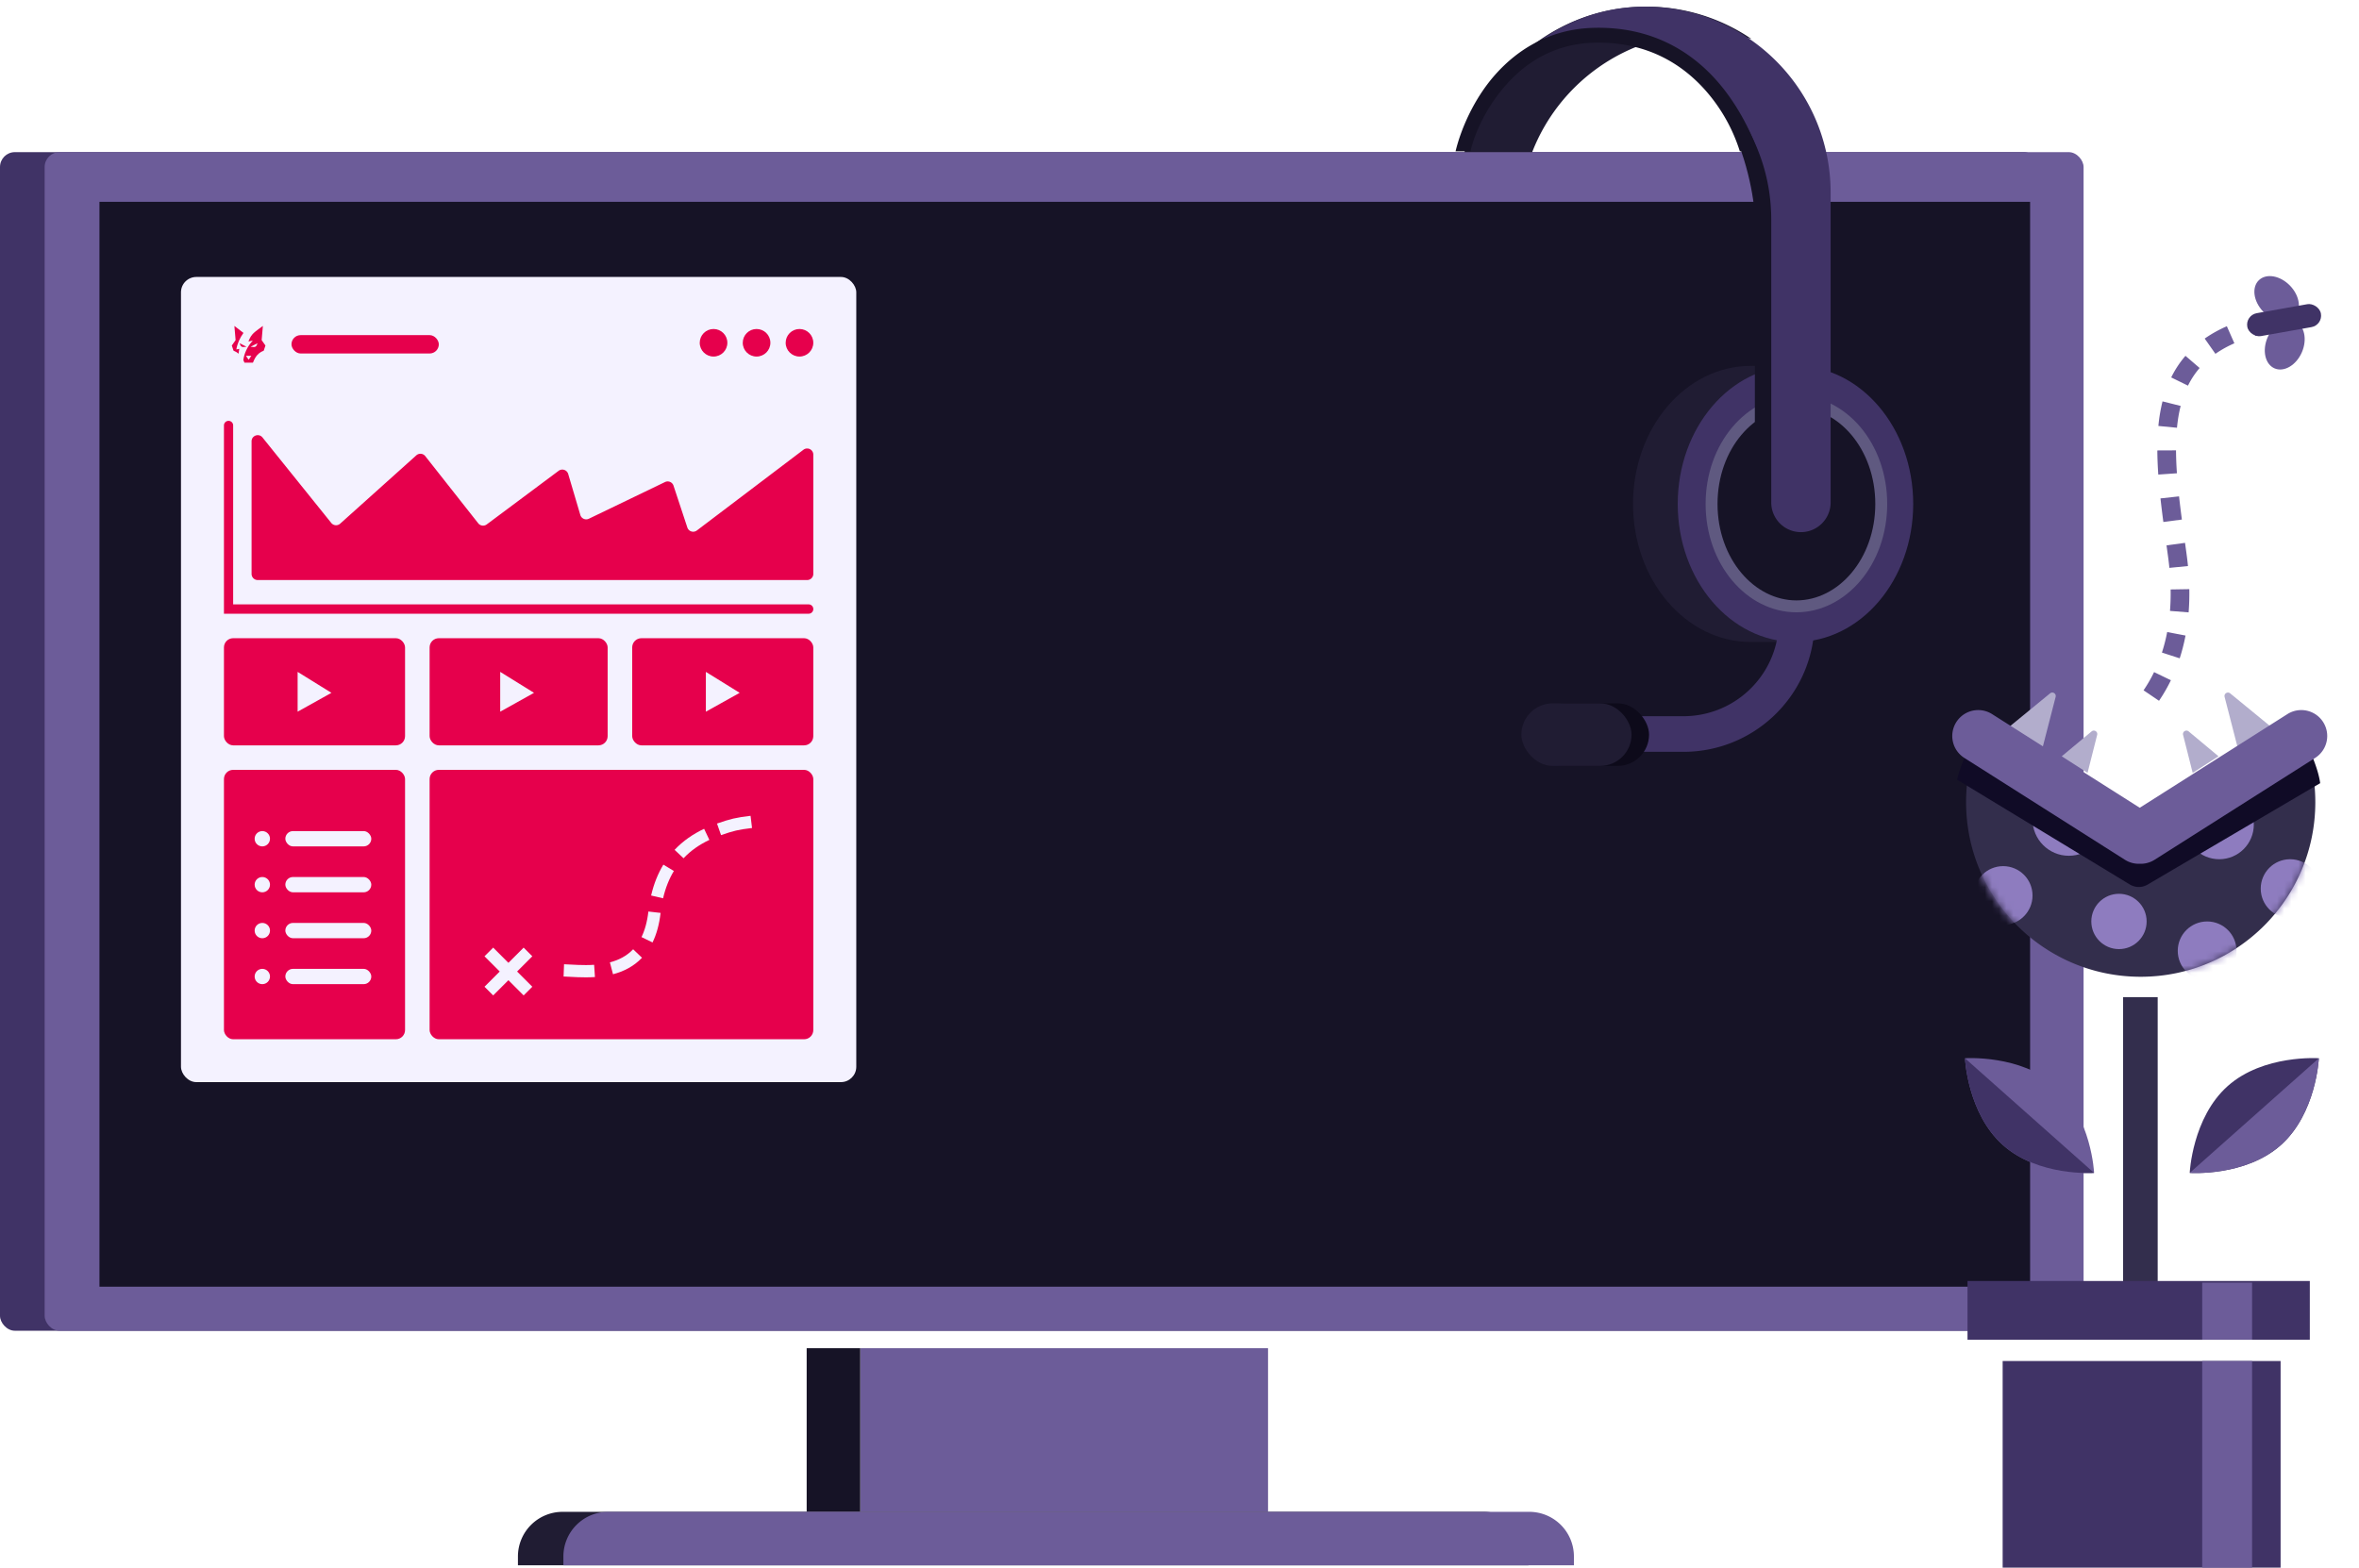 <svg width="331" height="220" fill="none" xmlns="http://www.w3.org/2000/svg"><path fill-rule="evenodd" clip-rule="evenodd" d="M304.084 88.7a23.69 23.69 0 0 1-.736 2.88l2.495.806c.328-1.008.602-2.073.817-3.196l-2.576-.49zm-1.837 5.623a20.104 20.104 0 0 1-1.477 2.553l2.17 1.47a22.785 22.785 0 0 0 1.667-2.884l-2.36-1.14zm2.322-11.601a31.283 31.283 0 0 1-.09 3.011l2.614.206c.083-1.043.117-2.13.098-3.26l-2.622.043zm12.883-38.51c-.582.125-1.143.262-1.684.41l.697 2.523a26.953 26.953 0 0 1 1.54-.376l-.553-2.557zm-13.236 33.96c.07.516.129 1.023.177 1.52l2.61-.255a44.353 44.353 0 0 0-.188-1.613c-.074-.55-.149-1.097-.224-1.641l-2.598.354.223 1.636zm-1.072-8.227c.12 1.09.258 2.195.404 3.308l2.6-.34a159.11 159.11 0 0 1-.397-3.254l-2.607.286zm9.314-24.162a18.05 18.05 0 0 0-3.11 1.73l1.507 2.141a15.409 15.409 0 0 1 2.659-1.477l-1.056-2.394zm-9.755 17.43c.005 1.107.054 2.238.134 3.386l2.616-.182a49.03 49.03 0 0 1-.127-3.216l-2.623.012zm3.948-13.277a14.235 14.235 0 0 0-2.001 3.031l2.354 1.154a11.6 11.6 0 0 1 1.634-2.477l-1.987-1.708zm-3.219 6.392a23.368 23.368 0 0 0-.582 3.45l2.61.252c.104-1.077.272-2.099.516-3.064l-2.544-.638z" fill="#6C5C99"/><ellipse rx="2.619" ry="3.601" transform="matrix(-.726 .688 .689 .724 319.445 41.917)" fill="#6C5C99"/><ellipse rx="2.621" ry="3.598" transform="rotate(-156.763 165.265 -8.76) skewX(-.103)" fill="#6C5C99"/><rect width="3.27" height="10.489" rx="1.635" transform="matrix(-.176 -.984 -.985 .175 325.944 45.62)" fill="#403366"/><rect y="21.35" width="286.09" height="165.403" rx="2.088" fill="#403366"/><path fill="#6C5C99" d="M177.924 212.167h-57.22v-22.961h57.22z"/><path fill="#161326" d="M120.705 212.167h-7.518v-22.961h7.518z"/><path d="M72.673 218.432a6.265 6.265 0 0 1 6.265-6.265h129.26a6.265 6.265 0 0 1 6.265 6.265v1.235H72.673v-1.235z" fill="#201C33"/><rect x="6.265" y="21.35" width="286.09" height="165.403" rx="2.088" fill="#6C5C99"/><path fill="#161326" d="M13.956 28.321h270.895V180.57H13.956z"/><rect x="25.394" y="38.867" width="94.754" height="112.995" rx="2.154" fill="#F4F2FF"/><rect x="60.28" y="108.038" width="53.838" height="37.808" rx="1.292" fill="#E6004C"/><path fill="#F4F2FF" d="M73.473 132.984l1.218 1.218-5.491 5.492-1.218-1.219z"/><path fill="#F4F2FF" d="M69.2 132.984l-1.218 1.218 5.491 5.492 1.218-1.219z"/><path d="M35.299 61.934v18.605c0 .476.386.862.861.862h77.096a.862.862 0 0 0 .862-.862V63.8a.862.862 0 0 0-1.382-.686l-14.955 11.33a.861.861 0 0 1-1.338-.417l-1.941-5.873a.861.861 0 0 0-1.192-.505l-10.683 5.149a.861.861 0 0 1-1.2-.532l-1.701-5.749a.862.862 0 0 0-1.341-.446l-10.091 7.525a.862.862 0 0 1-1.192-.158l-7.434-9.43a.861.861 0 0 0-1.251-.108l-10.688 9.59a.861.861 0 0 1-1.246-.101l-9.651-11.995c-.51-.634-1.533-.273-1.533.54z" fill="#E6004C"/><ellipse cx="112.179" cy="48.104" rx="1.938" ry="1.933" fill="#E6004C"/><ellipse cx="106.157" cy="48.104" rx="1.938" ry="1.933" fill="#E6004C"/><ellipse cx="100.12" cy="48.104" rx="1.938" ry="1.933" fill="#E6004C"/><rect x="40.898" y="47.03" width="20.674" height="2.578" rx="1.289" fill="#E6004C"/><path d="M31.423 86.127V59.706a.646.646 0 0 1 1.292 0v25.111h80.748a.655.655 0 0 1 0 1.31h-82.04z" fill="#E6004C"/><rect x="31.423" y="89.564" width="25.411" height="15.037" rx="1.292" fill="#E6004C"/><rect x="60.28" y="89.564" width="24.981" height="15.037" rx="1.292" fill="#E6004C"/><rect x="88.706" y="89.564" width="25.411" height="15.037" rx="1.292" fill="#E6004C"/><rect x="31.423" y="108.038" width="25.411" height="37.808" rx="1.292" fill="#E6004C"/><path d="M34.162 46.72l-1.275-.98.172 1.994-.534.756.242.722c.258.103.5.24.706.43.034-.206.069-.55.103-.688l-.413.086c.138-.842.5-1.632 1-2.32z" fill="#E6004C"/><path d="M34.593 48.662l-.982-.498c.207.533.276.601.982.498zm2.12-.928l.172-1.993c-1.206.91-1.585 1.048-2.033 2.182l.62-.12c-.775.808-1.24 1.89-1.326 2.733l.155.36h1.188c.19-.43.466-1.288 1.517-1.684l.24-.722-.533-.756zm-1.827 2.75l-.379-.55h.759l-.38.55zm.276-1.822l.982-.498c-.207.533-.276.601-.982.498z" fill="#E6004C"/><path d="M79.11 136.18c1.136.044 2.684.185 4.313.077m8.41-8.24c-.178 1.56-.544 2.832-1.047 3.867m14.632-16.541c-2.014.243-2.7.409-4.528 1.045M85.795 135.89c1.337-.35 2.62-.978 3.666-2.076m2.738-7.945c.367-1.578.917-2.927 1.617-4.082m1.467-1.932c1.11-1.179 2.428-2.077 3.882-2.765" stroke="#F4F2FF" stroke-width="1.723"/><path d="M41.76 99.876V94.29l4.744 2.94-4.744 2.646zm28.426 0V94.29l4.744 2.94-4.744 2.646zm28.857 0V94.29l4.744 2.94-4.744 2.646z" fill="#F4F2FF"/><ellipse cx="36.807" cy="117.706" rx="1.077" ry="1.074" fill="#F4F2FF"/><ellipse cx="36.807" cy="124.151" rx="1.077" ry="1.074" fill="#F4F2FF"/><rect x="40.037" y="123.076" width="12.06" height="2.148" rx="1.074" fill="#F4F2FF"/><rect x="40.037" y="116.632" width="12.06" height="2.148" rx="1.074" fill="#F4F2FF"/><ellipse cx="36.807" cy="130.595" rx="1.077" ry="1.074" fill="#F4F2FF"/><rect x="40.037" y="129.52" width="12.06" height="2.148" rx="1.074" fill="#F4F2FF"/><ellipse cx="36.807" cy="137.04" rx="1.077" ry="1.074" fill="#F4F2FF"/><rect x="40.037" y="135.966" width="12.06" height="2.148" rx="1.074" fill="#F4F2FF"/><path d="M214.988 21.35c3.778-9.75 13.275-16.665 24.394-16.665 2.198 0 4.331.27 6.37.779A26.087 26.087 0 0 0 231.018.935c-12.498 0-22.947 8.738-25.528 20.415h9.498z" fill="#201C33"/><path d="M227.463 100.51h-5.019a2.504 2.504 0 0 0-2.509 2.5 2.504 2.504 0 0 0 2.509 2.499h5.019v-4.999z" fill="#251F48"/><path d="M252.138 88.546c5.901-2.956 10.037-9.824 10.037-17.825s-4.136-14.87-10.037-17.825v-1.549h-6.273v.002l-.209-.002c-9.124 0-16.52 8.674-16.52 19.374s7.396 19.373 16.52 19.373l.209-.001v.001h6.273v-1.548z" fill="#201C33"/><path d="M236.204 105.509h-9.629a2.5 2.5 0 0 1 0-4.999h9.629c6.968 0 12.693-5.305 13.325-12.082h5.035c-.645 9.541-8.619 17.081-18.36 17.081z" fill="#403366"/><ellipse cx="251.929" cy="70.721" rx="16.52" ry="19.373" fill="#403366"/><path d="M263.964 70.721c0 8.082-5.462 14.372-11.904 14.372-6.441 0-11.903-6.29-11.903-14.372s5.462-14.372 11.903-14.372c6.442 0 11.904 6.29 11.904 14.372z" fill="#161326" stroke="#5F5980" stroke-width="1.671"/><path d="M242.244 16.637c2.715 4.594 3.988 11.255 3.988 14.285v39.802c0 2.307 1.887 4.177 4.194 4.177s4.193-1.87 4.193-4.177V27.152c0-1.666-1.426-9.98-1.724-11.56l-10.651 1.045z" fill="#161326"/><path d="M222.488 4.695c-2.188 0-4.107.313-6.138.823 4.18-2.865 9.027-4.583 14.472-4.583 14.382 0 26.041 11.691 26.041 26.113v43.464a4.166 4.166 0 1 1-8.333 0V30.81c0-14.422-11.659-26.114-26.042-26.114z" fill="#403366"/><path fill-rule="evenodd" clip-rule="evenodd" d="M239.187 12.558c-3.226-3.583-8.16-6.763-15.548-6.563-5.426.147-9.428 2.67-12.255 5.846-2.846 3.196-4.443 6.787-5.058 9.397h-2.089c.684-2.898 2.479-7.295 5.587-10.786 3.126-3.511 7.64-6.378 13.759-6.544 8.113-.22 13.604 3.307 17.156 7.253 3.527 3.918 5.41 8.567 5.891 10.077h-2.506a23.57 23.57 0 0 0-4.937-8.68z" fill="#161326"/><rect x="215.096" y="98.708" width="16.289" height="8.771" rx="4.385" fill="#0D0A1A"/><rect x="213.472" y="98.708" width="15.454" height="8.771" rx="4.385" fill="#201C33"/><path d="M79.052 218.432a6.265 6.265 0 0 1 6.265-6.265h129.26a6.265 6.265 0 0 1 6.265 6.265v1.235H79.052v-1.235z" fill="#6C5C99"/><path d="M281 191h39v29h-39v-29z" fill="#403366"/><path fill="#332E4D" d="M297.901 139.935h4.851v41.292h-4.851z"/><path d="M320.018 160.713c5.003-4.444 5.348-12.203 5.348-12.203s-7.767-.554-12.771 3.889c-5.003 4.444-5.348 12.203-5.348 12.203s7.768.555 12.771-3.889z" fill="#403366"/><path d="M307.25 164.601c.197.013 7.829.496 12.767-3.89 4.928-4.377 5.337-11.969 5.348-12.198l-18.115 16.088zm-26.191-3.888c-5.003-4.444-5.348-12.203-5.348-12.203s7.768-.554 12.771 3.889c5.003 4.444 5.348 12.203 5.348 12.203s-7.767.555-12.771-3.889z" fill="#6C5C99"/><path d="M293.827 164.601c-.196.013-7.828.496-12.766-3.89-4.928-4.377-5.337-11.969-5.348-12.198l18.114 16.088z" fill="#403366"/><path fill-rule="evenodd" clip-rule="evenodd" d="M300.128 117.807c0 .046.05.074.089.05a.058.058 0 0 1 .062 0 .059.059 0 0 0 .09-.05v-.009c0-.022.012-.043.031-.054l20.299-12.619c1.286-.799 2.99-.237 3.373 1.227.521 1.988.798 4.074.798 6.224 0 13.531-10.969 24.5-24.5 24.5s-24.5-10.969-24.5-24.5c0-2.099.264-4.137.761-6.082.376-1.472 2.085-2.041 3.375-1.239l20.092 12.489c.018.012.03.032.03.054v.009z" fill="#332E4C"/><mask id="a" maskUnits="userSpaceOnUse" x="275" y="103" width="50" height="35"><path fill-rule="evenodd" clip-rule="evenodd" d="M300.127 117.428l.121-.075.121.075v-.15l22.643-14.076a24.422 24.422 0 0 1 1.858 9.374c0 13.531-10.969 24.5-24.5 24.5s-24.5-10.969-24.5-24.5c0-3.274.642-6.398 1.808-9.253l22.449 13.955v.15z" fill="#7360AC"/></mask><g mask="url(#a)" fill="#8E7CBF"><circle cx="309.692" cy="133.438" r="4.124"/><circle cx="321.335" cy="124.705" r="4.124"/><circle cx="281.068" cy="125.675" r="4.124"/><circle cx="297.321" cy="129.314" r="3.881"/><circle cx="290.286" cy="115.002" r="5.094"/><circle cx="311.39" cy="115.73" r="4.851"/></g><path d="M301.33 124.143l24.224-14.235c-.253-1.863-1.192-3.956-1.723-5.22l-23.497 13.494v.145l-.127-.072-.126.072v-.145l-23.7-13.61c-.573 1.342-1.468 3.402-1.768 4.851l24.23 14.703a2.425 2.425 0 0 0 2.487.017z" fill="#100B26"/><path d="M287.658 97.3l-5.644 4.626 4.609 2.903 1.813-7.032a.486.486 0 0 0-.778-.496zm5.822 5.342l-4.188 3.494 3.621 2.323 1.348-5.326c.116-.455-.42-.792-.781-.491zm19.439-5.342l5.644 4.626-4.609 2.903-1.813-7.032a.486.486 0 0 1 .778-.496zm-5.822 5.342l4.189 3.494-3.622 2.323-1.348-5.326a.485.485 0 0 1 .781-.491z" fill="#B2ADCC"/><path d="M274.497 101.339a3.638 3.638 0 0 1 5.022-1.123l20.717 13.143 20.717-13.143a3.638 3.638 0 1 1 3.899 6.144l-22.531 14.295a3.627 3.627 0 0 1-2.085.564 3.627 3.627 0 0 1-2.085-.564L275.62 106.36a3.637 3.637 0 0 1-1.123-5.021z" fill="#6C5C99"/><path d="M276.069 179.77h48.029v8.248h-48.029v-8.248z" fill="#403366"/><path fill="#6C5C99" d="M309 191h7v29h-7zm0-11h7v8h-7z"/></svg>